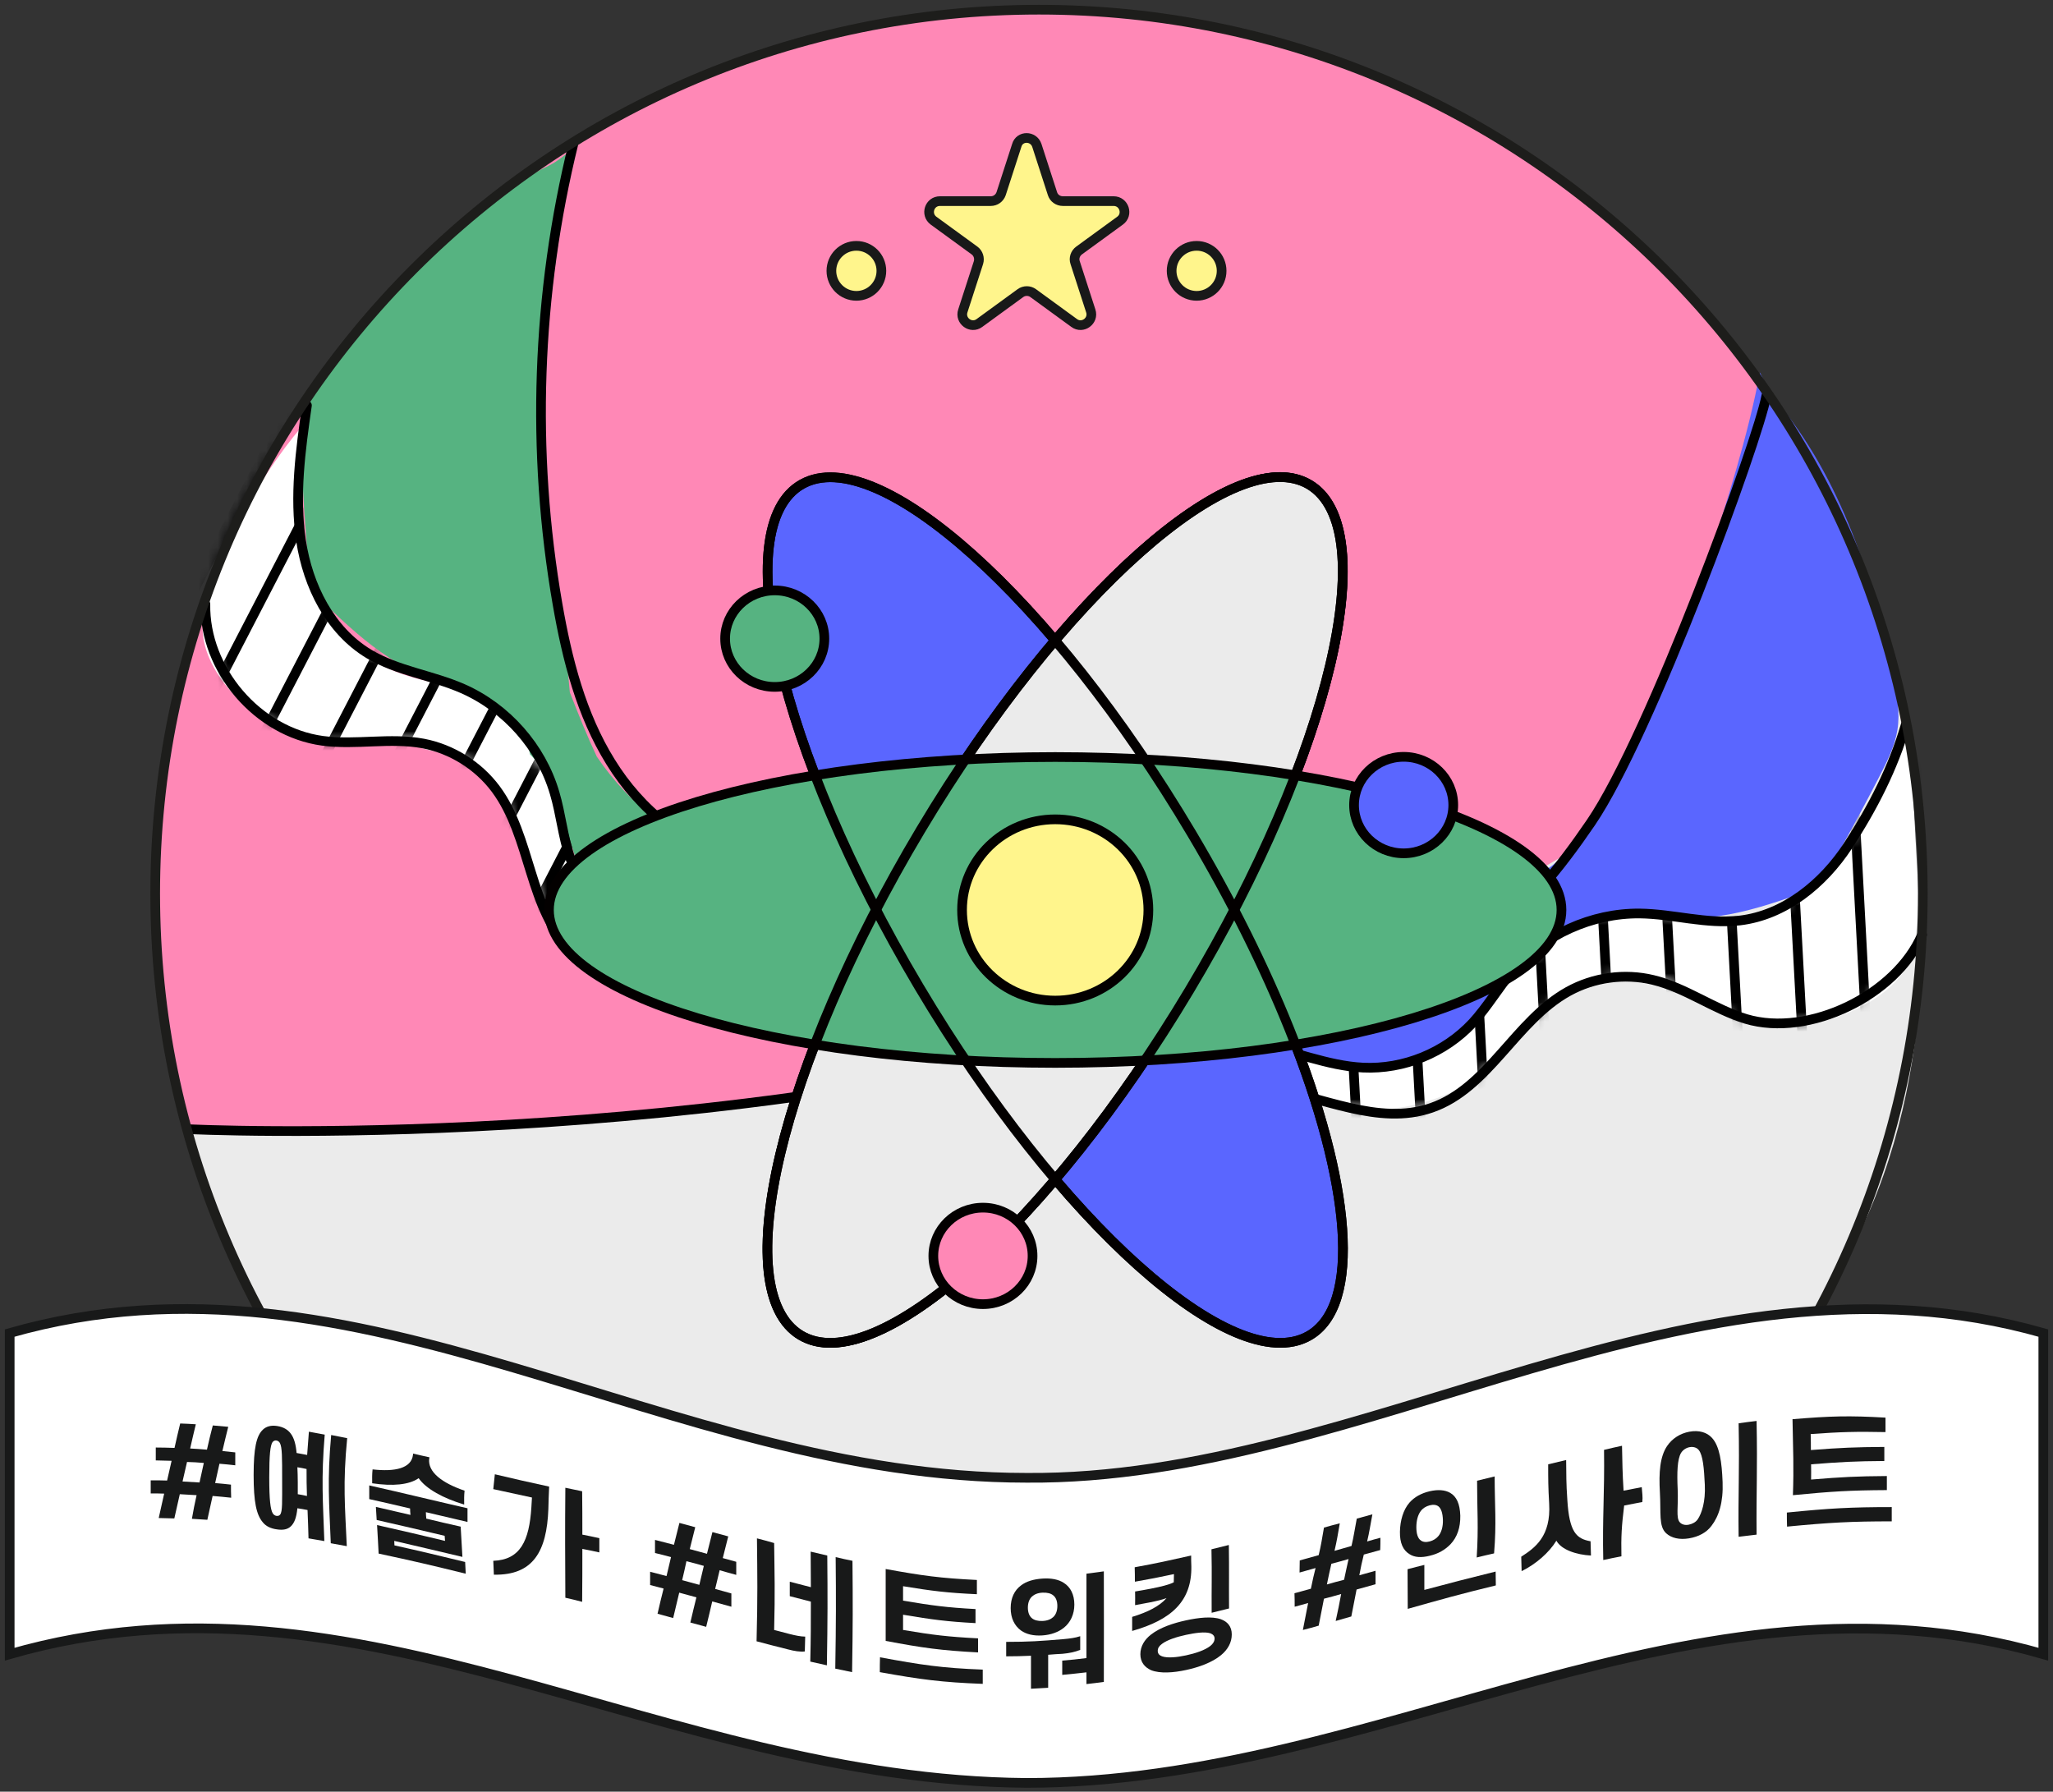 <svg width="212" height="185" viewBox="0 0 212 185" fill="none" xmlns="http://www.w3.org/2000/svg">
<rect x="0" y="0" width="212" height="185" fill="#333333" stroke="none"/>
<path d="M107.291 183.53C157.695 183.53 198.556 142.669 198.556 92.265C198.556 41.861 157.695 1 107.291 1C56.887 1 16.026 41.861 16.026 92.265C16.026 142.669 56.887 183.53 107.291 183.53Z" fill="#FF88B6"/>
<path d="M74.919 159.488L26.937 135.426C26.937 135.426 20.483 121.127 19.353 116.609C19.353 116.609 153.517 123.345 192.242 58.724C192.242 58.724 211.019 110.276 183.408 139.884" fill="#EBEBEB"/>
<path d="M21.13 63.221C23.167 55.699 26.979 48.68 32.162 42.891C31.355 47.026 30.669 51.261 31.113 55.477C31.557 59.692 33.191 63.887 36.357 66.67C38.838 68.849 42.065 69.998 45.292 70.563C46.059 70.704 46.845 70.805 47.571 71.047C48.761 71.451 49.81 72.197 50.818 72.943C53.824 75.202 56.829 77.965 57.615 81.636C58.241 84.56 57.514 88.07 59.491 90.026C61.084 93.374 64.009 96.077 67.498 97.388C71.431 98.86 75.909 98.598 79.66 100.433C80.91 101.038 82.08 101.886 83.432 102.269C81.475 102.067 79.519 102.107 77.562 102.39C75.868 102.632 74.194 103.055 72.48 103.055C71.391 103.055 70.281 102.874 69.213 102.632C62.597 101.099 56.587 96.379 54.408 89.945C53.763 88.07 53.461 86.093 52.855 84.218C52.25 82.342 51.282 80.466 49.669 79.316C48.338 78.368 46.684 77.985 45.09 77.622C43.88 77.36 42.67 77.078 41.561 76.493C36.942 77.481 31.88 77.078 27.826 74.677C23.772 72.277 19.98 67.517 21.13 63.221Z" fill="white"/>
<mask id="mask0_525_20641" style="mask-type:luminance" maskUnits="userSpaceOnUse" x="20" y="42" width="72" height="72">
<path d="M88.957 113.039C88.695 112.172 87.948 111.567 87.243 111.002C86.194 110.155 85.145 109.328 84.096 108.481C82.866 107.492 81.635 106.504 80.284 105.718C75.605 102.975 69.897 102.712 64.754 100.998C63.08 100.433 61.446 99.727 60.075 98.618C57.312 96.42 55.859 92.971 54.73 89.623C53.601 86.275 52.632 82.765 50.474 79.962C48.458 78.55 46.501 77.098 44.222 76.533C40.37 75.585 36.235 77.34 32.363 76.472C31.273 76.23 30.245 75.787 29.277 75.242C24.799 72.802 21.33 68.264 20.846 63.181C22.681 55.416 26.312 48.195 31.354 42.73C30.91 47.348 30.447 52.028 31.354 56.586C32.242 61.124 34.702 65.601 38.776 67.8C43.032 70.119 48.72 69.857 52.068 73.366C52.874 74.213 53.459 75.202 54.065 76.21C55.88 79.256 57.715 82.321 58.965 85.629C59.732 87.666 60.297 89.824 61.426 91.68C62.838 94.019 65.117 95.835 67.84 96.641C68.99 98.295 71.249 98.658 73.245 98.9C76.291 99.263 79.397 99.707 82.12 101.119C84.197 102.188 85.952 103.781 87.585 105.435C88.735 106.585 91.236 109.025 91.377 110.699C91.438 111.708 89.784 111.688 88.957 113.039Z" fill="white"/>
</mask>
<g mask="url(#mask0_525_20641)">
<path d="M20.987 1.403L-5.293 52.149" stroke="black" stroke-miterlimit="10"/>
<path d="M25.344 7.414L-0.937 58.159" stroke="black" stroke-miterlimit="10"/>
<path d="M29.68 13.444L3.4 64.169" stroke="black" stroke-miterlimit="10"/>
<path d="M34.037 19.454L7.756 70.2" stroke="black" stroke-miterlimit="10"/>
<path d="M38.393 25.465L12.113 76.21" stroke="black" stroke-miterlimit="10"/>
<path d="M42.75 31.475L16.47 82.221" stroke="black" stroke-miterlimit="10"/>
<path d="M47.086 37.506L20.806 88.231" stroke="black" stroke-miterlimit="10"/>
<path d="M51.443 43.516L25.163 94.261" stroke="black" stroke-miterlimit="10"/>
<path d="M55.799 49.527L29.519 100.272" stroke="black" stroke-miterlimit="10"/>
<path d="M60.156 55.557L33.855 106.282" stroke="black" stroke-miterlimit="10"/>
<path d="M64.492 61.567L38.212 112.313" stroke="black" stroke-miterlimit="10"/>
<path d="M68.849 67.578L42.568 118.323" stroke="black" stroke-miterlimit="10"/>
<path d="M73.205 73.588L46.925 124.334" stroke="black" stroke-miterlimit="10"/>
<path d="M77.562 79.619L51.261 130.344" stroke="black" stroke-miterlimit="10"/>
<path d="M81.898 85.629L55.618 136.374" stroke="black" stroke-miterlimit="10"/>
<path d="M86.255 91.639L59.974 142.385" stroke="black" stroke-miterlimit="10"/>
<path d="M90.611 97.65L64.331 148.395" stroke="black" stroke-miterlimit="10"/>
<path d="M94.947 103.68L68.667 154.406" stroke="black" stroke-miterlimit="10"/>
<path d="M99.304 109.691L73.024 160.436" stroke="black" stroke-miterlimit="10"/>
</g>
<path d="M56.767 17.055C47.368 21.633 40.067 29.64 33.976 38.131C32.927 39.583 31.899 41.096 31.415 42.831C30.951 44.484 31.032 46.239 31.132 47.974C31.294 50.838 31.475 53.681 31.697 56.545C31.798 57.957 31.939 59.43 32.544 60.7C33.149 61.971 34.178 62.98 35.206 63.927C37.284 65.844 39.502 67.679 42.024 68.97C44.464 70.22 47.126 70.946 49.567 72.177C52.007 73.407 54.327 75.283 54.73 77.884C58.945 82.079 58.28 89.421 62.233 93.858C64.552 96.48 68.102 97.63 71.551 98.295C74.98 98.961 78.55 99.264 81.757 100.635C86.436 102.652 90.026 107.008 91.175 112.273C91.72 110.982 92.85 110.034 94.06 109.348C95.27 108.662 96.601 108.219 97.811 107.331C94.786 102.41 93.959 95.855 89.34 92.406C85.468 89.502 80.183 89.744 75.504 88.493C69.938 87.001 65.037 83.148 61.628 78.126C60.64 76.029 59.772 73.871 58.845 71.491C58.118 62.637 55.557 53.944 55.597 45.049C55.618 41.742 56.001 38.434 56.384 35.126C57.171 28.41 57.937 21.653 59.51 15.078C58.502 15.885 57.514 16.692 56.767 17.055Z" fill="#56B381"/>
<path d="M21.21 62.374C21.089 69.151 26.596 75.585 33.312 76.493C36.761 76.957 40.31 76.129 43.719 76.775C46.664 77.34 49.386 79.054 51.181 81.454C54.913 86.456 54.57 93.939 59.088 98.235C63.283 102.228 69.858 101.805 75.445 103.338C80.971 104.83 85.872 108.501 88.877 113.362" stroke="black" stroke-miterlimit="10" stroke-linecap="round" stroke-linejoin="round"/>
<path d="M59.229 14.776C55.397 30.306 54.832 46.623 57.575 62.395C58.563 68.082 60.015 73.79 63.061 78.691C66.086 83.592 70.886 87.646 76.574 88.655C78.692 89.038 80.87 88.978 82.968 89.462C86.78 90.349 90.027 92.991 92.326 96.158C94.626 99.324 96.058 103.056 97.268 106.787" stroke="black" stroke-miterlimit="10" stroke-linecap="round" stroke-linejoin="round"/>
<path d="M91.336 110.699C88.795 105.375 83.854 101.24 78.166 99.707C74.556 98.739 70.703 98.739 67.234 97.368C63.322 95.815 60.175 92.487 58.844 88.493C58.118 86.335 57.916 84.056 57.271 81.878C55.879 77.138 52.309 73.104 47.791 71.108C44.625 69.716 41.055 69.292 38.09 67.518C34.076 65.097 31.797 60.499 31.091 55.86C30.386 51.221 31.031 46.501 31.696 41.862" stroke="black" stroke-miterlimit="10" stroke-linecap="round" stroke-linejoin="round"/>
<path d="M19.353 116.589C19.353 116.589 73.588 119.312 123.002 104.669" stroke="black" stroke-miterlimit="10" stroke-linecap="round"/>
<path d="M197.627 97.831C198.878 90.147 198.918 82.241 196.558 74.818C195.59 78.933 193.089 83.309 190.972 86.96C188.854 90.611 185.607 93.777 181.573 95.008C178.426 95.956 174.998 95.693 171.811 94.866C171.045 94.665 170.298 94.443 169.532 94.362C168.281 94.241 167.011 94.483 165.801 94.745C162.13 95.572 158.257 96.843 156.019 99.868C154.244 102.268 153.457 105.778 150.855 106.746C148.012 109.146 144.24 110.397 140.529 110.155C136.334 109.872 132.36 107.795 128.165 107.916C126.774 107.956 125.362 108.238 123.97 108.037C125.826 108.662 127.621 109.509 129.275 110.558C130.727 111.465 132.078 112.555 133.631 113.261C134.64 113.704 135.708 114.007 136.777 114.229C143.433 115.56 150.876 113.724 155.514 108.783C156.866 107.331 157.975 105.677 159.306 104.205C160.637 102.732 162.291 101.441 164.227 101.058C165.841 100.736 167.495 101.078 169.108 101.401C170.319 101.663 171.529 101.905 172.779 101.825C176.591 104.628 181.351 106.363 186.071 105.838C190.75 105.334 196.901 102.228 197.627 97.831Z" fill="white"/>
<mask id="mask1_525_20641" style="mask-type:luminance" maskUnits="userSpaceOnUse" x="113" y="75" width="86" height="41">
<path d="M114.511 115.56C115.096 114.874 116.044 114.632 116.911 114.411C118.222 114.088 119.513 113.745 120.824 113.422C122.357 113.039 123.89 112.636 125.443 112.474C130.848 111.91 136.152 114.027 141.558 114.592C143.312 114.774 145.087 114.794 146.802 114.35C150.23 113.483 152.973 110.962 155.373 108.36C157.773 105.758 160.113 102.975 163.239 101.321C165.66 100.857 168.04 100.333 170.359 100.776C174.272 101.502 177.297 104.81 181.21 105.597C182.299 105.819 183.428 105.839 184.538 105.758C189.641 105.375 194.663 102.672 197.204 98.255C198.737 90.409 198.394 82.342 196.054 75.303C194.562 79.7 193.049 84.157 190.346 87.929C187.664 91.7 183.57 94.746 178.951 95.089C174.11 95.431 169.048 92.85 164.53 94.685C163.461 95.129 162.493 95.795 161.545 96.46C158.641 98.477 155.696 100.514 153.195 103.015C151.642 104.548 150.25 106.282 148.455 107.513C146.196 109.066 143.373 109.772 140.569 109.389C138.835 110.417 136.636 109.812 134.72 109.207C131.796 108.279 128.77 107.412 125.705 107.573C123.385 107.694 121.126 108.42 118.948 109.247C117.415 109.832 114.148 111.022 113.321 112.474C112.797 113.321 114.289 113.987 114.511 115.56Z" fill="white"/>
</mask>
<g mask="url(#mask1_525_20641)">
<path d="M196.7 56.647L199.765 113.705" stroke="black" stroke-miterlimit="10"/>
<path d="M190.265 60.317L193.311 117.396" stroke="black" stroke-miterlimit="10"/>
<path d="M183.811 64.008L186.877 121.086" stroke="black" stroke-miterlimit="10"/>
<path d="M177.357 67.699L180.423 124.777" stroke="black" stroke-miterlimit="10"/>
<path d="M170.903 71.39L173.969 128.448" stroke="black" stroke-miterlimit="10"/>
<path d="M164.469 75.061L167.535 132.139" stroke="black" stroke-miterlimit="10"/>
<path d="M158.015 78.752L161.081 135.83" stroke="black" stroke-miterlimit="10"/>
<path d="M151.561 82.443L154.627 139.521" stroke="black" stroke-miterlimit="10"/>
<path d="M145.127 86.133L148.193 143.192" stroke="black" stroke-miterlimit="10"/>
<path d="M138.673 89.804L141.739 146.883" stroke="black" stroke-miterlimit="10"/>
<path d="M132.219 93.495L135.284 150.573" stroke="black" stroke-miterlimit="10"/>
<path d="M125.785 97.186L128.83 154.265" stroke="black" stroke-miterlimit="10"/>
<path d="M119.331 100.877L122.397 157.935" stroke="black" stroke-miterlimit="10"/>
<path d="M112.877 104.548L115.943 161.626" stroke="black" stroke-miterlimit="10"/>
</g>
<path d="M183.429 41.399C190.105 49.446 193.453 59.753 195.531 70.019C195.894 71.773 196.217 73.589 195.934 75.363C195.672 77.058 194.865 78.631 194.079 80.164C192.768 82.705 191.416 85.226 190.025 87.727C189.339 88.978 188.633 90.248 187.544 91.176C186.475 92.084 185.124 92.588 183.792 93.011C181.11 93.899 178.327 94.645 175.503 94.786C172.78 94.927 170.037 94.484 167.314 94.585C164.591 94.685 161.707 95.452 160.255 97.67C154.688 99.748 152.248 106.726 146.823 109.126C143.616 110.558 139.905 110.135 136.496 109.328C133.087 108.521 129.719 107.311 126.21 107.251C121.107 107.15 116.024 109.651 112.838 113.967C112.858 112.575 112.233 111.244 111.406 110.115C110.579 108.985 109.55 108.037 108.804 106.726C113.604 103.479 117.033 97.852 122.68 96.622C127.4 95.573 132.14 97.973 136.899 98.76C142.587 99.687 148.658 98.215 153.821 95.048C155.596 93.556 157.27 91.942 159.106 90.147C165.439 86.537 169.351 75.505 172.962 67.397C174.313 64.371 175.321 61.205 176.33 58.038C178.387 51.584 180.465 45.13 181.735 38.474C182.32 39.604 182.885 40.733 183.429 41.399Z" fill="#5A66FF"/>
<path d="M198.476 96.521C195.793 102.753 186.798 107.15 180.304 105.214C176.976 104.205 174.071 101.987 170.683 101.18C167.758 100.474 164.572 100.918 161.95 102.37C156.484 105.395 153.721 112.353 147.811 114.391C142.325 116.286 136.517 113.201 130.789 112.293C125.141 111.385 119.151 112.696 114.411 115.883" stroke="black" stroke-miterlimit="10" stroke-linecap="round" stroke-linejoin="round"/>
<path d="M182.401 40.854C181.534 45.553 170.441 75.888 164.289 84.923C161.042 89.683 157.371 94.302 152.571 97.509C147.791 100.736 141.74 102.43 136.154 101.018C134.076 100.494 132.1 99.546 129.982 99.122C126.13 98.356 122.076 99.405 118.687 101.361C115.299 103.318 112.435 106.121 109.793 109.005" stroke="black" stroke-miterlimit="10" stroke-linecap="round" stroke-linejoin="round"/>
<path d="M113.281 112.434C117.779 108.622 123.991 106.907 129.819 107.855C133.51 108.46 137.02 110.054 140.751 110.235C144.946 110.437 149.202 108.702 152.066 105.616C153.599 103.963 154.748 101.946 156.221 100.231C159.448 96.5 164.369 94.281 169.31 94.322C172.78 94.362 176.208 95.451 179.637 95.048C184.296 94.503 188.269 91.236 190.831 87.323C193.392 83.39 195.49 79.316 196.801 74.818" stroke="black" stroke-miterlimit="10" stroke-linecap="round" stroke-linejoin="round"/>
<path d="M84.803 106.242C78.43 122.095 77.28 134.822 82.826 137.928C90.612 142.284 108.623 126.149 123.064 101.845C137.505 77.541 142.89 54.327 135.104 49.97C129.719 46.945 119.453 53.742 108.865 66.247" stroke="#030000" stroke-miterlimit="10"/>
<path d="M82.826 49.991C90.612 45.634 108.623 61.769 123.064 86.073C127.198 93.031 130.587 99.889 133.148 106.262C139.522 122.115 140.671 134.842 135.125 137.948C127.339 142.304 109.328 126.169 94.888 101.865C80.446 77.562 75.041 54.347 82.826 49.991Z" fill="#5A66FF" stroke="#030000" stroke-miterlimit="10"/>
<path d="M122.815 102.254C137.321 78.002 142.873 54.629 135.216 50.049C127.558 45.469 109.592 61.417 95.086 85.669C80.58 109.922 75.029 133.295 82.686 137.875C90.343 142.455 108.31 126.507 122.815 102.254Z" fill="#EBEBEB" stroke="#030000" stroke-miterlimit="10"/>
<path d="M108.965 109.751C137.838 109.751 161.244 102.681 161.244 93.959C161.244 85.237 137.838 78.167 108.965 78.167C80.093 78.167 56.687 85.237 56.687 93.959C56.687 102.681 80.093 109.751 108.965 109.751Z" fill="#56B381" stroke="#030000" stroke-miterlimit="10"/>
<path d="M82.826 49.991C90.612 45.634 108.623 61.769 123.064 86.073C127.198 93.031 130.587 99.889 133.148 106.262C139.522 122.115 140.671 134.842 135.125 137.948C127.339 142.304 109.328 126.169 94.888 101.865C80.446 77.562 75.041 54.347 82.826 49.991Z" stroke="#030000" stroke-miterlimit="10"/>
<path d="M122.815 102.254C137.321 78.002 142.873 54.629 135.216 50.049C127.558 45.469 109.592 61.417 95.086 85.669C80.58 109.922 75.029 133.295 82.686 137.875C90.343 142.455 108.31 126.507 122.815 102.254Z" stroke="#030000" stroke-miterlimit="10"/>
<path d="M108.965 103.317C114.279 103.317 118.586 99.127 118.586 93.959C118.586 88.79 114.279 84.601 108.965 84.601C103.652 84.601 99.345 88.79 99.345 93.959C99.345 99.127 103.652 103.317 108.965 103.317Z" fill="#FFF58C" stroke="#030000" stroke-miterlimit="10"/>
<path d="M80.003 70.926C82.832 70.926 85.126 68.696 85.126 65.944C85.126 63.193 82.832 60.962 80.003 60.962C77.173 60.962 74.88 63.193 74.88 65.944C74.88 68.696 77.173 70.926 80.003 70.926Z" fill="#56B381" stroke="#030000" stroke-miterlimit="10"/>
<path d="M144.947 88.11C147.776 88.11 150.07 85.88 150.07 83.128C150.07 80.377 147.776 78.147 144.947 78.147C142.118 78.147 139.824 80.377 139.824 83.128C139.824 85.88 142.118 88.11 144.947 88.11Z" fill="#5A66FF" stroke="#030000" stroke-miterlimit="10"/>
<path d="M101.503 134.66C104.332 134.66 106.626 132.43 106.626 129.678C106.626 126.927 104.332 124.697 101.503 124.697C98.674 124.697 96.38 126.927 96.38 129.678C96.38 132.43 98.674 134.66 101.503 134.66Z" fill="#FF88B6" stroke="#030000" stroke-miterlimit="10"/>
<path d="M123.568 30.548C124.994 30.548 126.149 29.392 126.149 27.966C126.149 26.54 124.994 25.384 123.568 25.384C122.142 25.384 120.986 26.54 120.986 27.966C120.986 29.392 122.142 30.548 123.568 30.548Z" fill="#FFF58C" stroke="#181919" stroke-miterlimit="10" stroke-linecap="round" stroke-linejoin="round"/>
<path d="M88.433 30.548C89.859 30.548 91.015 29.392 91.015 27.966C91.015 26.54 89.859 25.384 88.433 25.384C87.008 25.384 85.852 26.54 85.852 27.966C85.852 29.392 87.008 30.548 88.433 30.548Z" fill="#FFF58C" stroke="#181919" stroke-miterlimit="10" stroke-linecap="round" stroke-linejoin="round"/>
<path d="M107.07 15.018L108.683 19.999C108.824 20.463 109.268 20.766 109.752 20.766H114.996C116.085 20.766 116.529 22.157 115.662 22.783L111.426 25.869C111.043 26.151 110.861 26.655 111.023 27.119L112.636 32.101C112.979 33.13 111.789 33.997 110.922 33.351L106.686 30.265C106.303 29.983 105.759 29.983 105.375 30.265L101.14 33.351C100.273 33.997 99.083 33.13 99.426 32.101L101.039 27.119C101.18 26.655 101.019 26.151 100.636 25.869L96.4 22.783C95.533 22.137 95.977 20.766 97.066 20.766H102.31C102.794 20.766 103.217 20.463 103.379 19.999L104.992 15.018C105.275 13.989 106.727 13.989 107.07 15.018Z" fill="#FFF58C" stroke="#181919" stroke-miterlimit="10" stroke-linecap="round" stroke-linejoin="round"/>
<path d="M107.291 183.53C157.695 183.53 198.556 142.669 198.556 92.265C198.556 41.861 157.695 1 107.291 1C56.887 1 16.026 41.861 16.026 92.265C16.026 142.669 56.887 183.53 107.291 183.53Z" stroke="#1D1D1B" stroke-miterlimit="10"/>
<path d="M211 137.645V170.803C174.817 160.396 142.587 184.095 106 184.095C68.123 183.792 37.203 160.396 1 170.803V137.645C37.244 127.299 68.728 152.591 106 152.591C140.973 152.873 174.756 127.299 211 137.645Z" fill="white" stroke="#181919" stroke-miterlimit="10"/>
<path d="M20.301 154.385C19.616 154.345 19.253 154.325 18.567 154.284C18.345 155.293 18.224 155.777 18.002 156.785C17.357 156.765 17.034 156.765 16.389 156.745C16.61 155.737 16.731 155.232 16.953 154.224C16.389 154.204 16.126 154.204 15.562 154.204C15.562 153.659 15.562 153.397 15.562 152.852C16.247 152.852 16.57 152.852 17.256 152.873C17.437 152.066 17.538 151.663 17.72 150.836C17.074 150.815 16.731 150.815 16.086 150.795C16.086 150.251 16.086 149.988 16.086 149.464C16.872 149.464 17.256 149.484 18.022 149.504C18.244 148.496 18.365 147.992 18.607 146.983C19.253 147.003 19.575 147.024 20.221 147.064C19.979 148.072 19.858 148.577 19.636 149.565C20.321 149.605 20.684 149.625 21.37 149.686C21.592 148.698 21.713 148.193 21.975 147.185C22.621 147.245 22.923 147.266 23.569 147.326C23.327 148.335 23.185 148.839 22.964 149.827C23.508 149.888 23.77 149.908 24.295 149.968C24.295 150.493 24.295 150.775 24.295 151.299C23.649 151.219 23.306 151.199 22.661 151.138C22.48 151.945 22.399 152.328 22.217 153.135C22.863 153.195 23.185 153.216 23.851 153.296C23.851 153.841 23.851 154.103 23.871 154.648C23.105 154.567 22.721 154.527 21.955 154.466C21.733 155.454 21.632 155.938 21.411 156.927C20.765 156.886 20.442 156.866 19.817 156.826C19.979 155.878 20.079 155.394 20.301 154.385ZM18.849 152.973C19.555 153.014 19.898 153.034 20.604 153.074C20.785 152.268 20.866 151.864 21.047 151.057C20.362 150.997 19.999 150.977 19.313 150.957C19.131 151.763 19.031 152.167 18.849 152.973Z" fill="#181919"/>
<path d="M26.191 152.308C26.191 149.545 26.473 148.234 27.159 147.608C27.502 147.286 27.986 147.144 28.631 147.245C29.276 147.346 29.74 147.629 30.043 148.052C30.366 148.496 30.547 149.121 30.628 150.029C31.072 150.109 31.273 150.15 31.717 150.23C31.798 149.262 31.818 148.798 31.898 147.83C32.544 147.951 32.887 148.012 33.532 148.133C33.149 152.731 33.351 155.031 33.492 159.125C32.846 159.004 32.504 158.964 31.858 158.843C31.818 157.693 31.818 157.148 31.757 155.918C31.334 155.837 31.132 155.797 30.709 155.736C30.608 156.745 30.386 157.269 30.023 157.612C29.7 157.915 29.236 158.016 28.591 157.915C27.966 157.834 27.461 157.592 27.139 157.189C26.473 156.402 26.191 155.091 26.191 152.308ZM27.804 152.55C27.804 154.869 27.925 155.858 28.167 156.261C28.268 156.422 28.409 156.503 28.55 156.523C28.712 156.543 28.853 156.503 28.934 156.382C29.176 156.059 29.135 155.091 29.135 152.772C29.135 150.472 29.135 149.464 28.913 149.02C28.833 148.859 28.712 148.778 28.55 148.738C28.409 148.718 28.268 148.758 28.147 148.899C27.905 149.242 27.804 150.251 27.804 152.55ZM30.709 151.501C30.729 151.965 30.749 152.469 30.749 153.034C30.749 153.498 30.749 153.901 30.749 154.284C31.132 154.345 31.314 154.385 31.697 154.466C31.657 153.357 31.657 152.792 31.657 151.683C31.294 151.602 31.092 151.562 30.709 151.501ZM34.157 159.347C33.996 155.212 33.774 152.872 34.198 148.173C34.863 148.294 35.186 148.375 35.852 148.496C35.388 153.195 35.63 155.555 35.811 159.649C35.146 159.528 34.823 159.468 34.157 159.347Z" fill="#181919"/>
<path d="M42.386 156.422C42.366 156.16 42.346 156.019 42.346 155.757C40.652 155.353 39.825 155.172 38.13 154.789C38.13 154.224 38.13 153.942 38.13 153.377C42.144 154.284 44.141 154.789 48.276 155.737C48.276 156.301 48.276 156.584 48.276 157.149C46.541 156.745 45.694 156.543 43.98 156.14C43.98 156.402 44 156.543 44.02 156.806C45.432 157.148 46.138 157.31 47.57 157.633C47.65 158.923 47.691 159.629 47.751 160.759C44.907 160.093 43.516 159.75 40.712 159.105C40.712 159.286 40.732 159.387 40.732 159.569C43.637 160.214 45.109 160.577 48.033 161.283C48.054 161.767 48.074 162.009 48.094 162.493C44.484 161.606 42.689 161.182 39.099 160.416C39.038 159.266 39.018 158.782 38.937 157.471C41.741 158.096 43.132 158.439 45.956 159.105C45.936 158.903 45.936 158.782 45.916 158.581C43.092 157.915 41.68 157.572 38.897 156.947C38.857 156.402 38.857 156.14 38.816 155.595C40.268 155.938 40.974 156.1 42.386 156.422ZM43.233 152.631C42.245 153.316 40.571 153.478 38.433 153.155C38.433 152.59 38.413 152.328 38.473 151.723C40.773 151.985 42.487 151.622 42.648 150.21C42.648 150.15 42.648 150.13 42.669 150.089C43.334 150.251 43.677 150.331 44.343 150.473C44.343 150.533 44.343 150.553 44.322 150.594C44.141 152.005 45.674 153.135 47.973 153.921C47.913 154.506 47.933 154.789 47.933 155.353C45.775 154.708 44 153.74 43.233 152.631Z" fill="#181919"/>
<path d="M54.871 155.656C54.891 155.232 54.911 155.031 54.932 154.627C53.318 154.284 52.532 154.103 50.938 153.76C50.999 153.155 51.039 152.852 51.099 152.227C53.338 152.752 54.447 153.014 56.706 153.498C56.666 154.426 56.646 154.889 56.626 155.817C56.464 160.194 55.053 162.675 50.999 162.594C50.978 162.009 50.958 161.727 50.938 161.162C53.742 161.061 54.649 159.085 54.871 155.656ZM60.135 158.459C60.841 158.601 61.184 158.661 61.89 158.822C61.89 159.407 61.89 159.71 61.89 160.295C61.184 160.133 60.841 160.073 60.135 159.932C60.135 162.09 60.135 163.199 60.115 165.398C59.429 165.216 59.086 165.135 58.38 164.974C58.36 160.476 58.34 158.177 58.38 153.619C59.066 153.76 59.409 153.841 60.115 153.982C60.135 155.777 60.135 156.664 60.135 158.459Z" fill="#181919"/>
<path d="M71.914 164.934C71.208 164.732 70.845 164.651 70.139 164.45C69.917 165.418 69.776 166.003 69.514 167.072C68.868 166.89 68.546 166.809 67.9 166.628C68.142 165.559 68.284 164.994 68.526 164.026C67.961 163.885 67.699 163.804 67.134 163.663C67.134 163.118 67.134 162.836 67.134 162.292C67.799 162.473 68.142 162.554 68.828 162.735C69.01 161.949 69.111 161.565 69.292 160.779C68.626 160.597 68.304 160.517 67.638 160.355C67.638 159.811 67.638 159.549 67.638 159.004C68.425 159.206 68.808 159.307 69.594 159.508C69.837 158.54 69.937 158.137 70.159 157.249C70.805 157.431 71.147 157.511 71.793 157.693C71.571 158.58 71.47 158.984 71.228 159.952C71.934 160.154 72.297 160.234 73.003 160.436C73.245 159.468 73.346 159.064 73.568 158.197C74.213 158.379 74.536 158.459 75.201 158.641C74.98 159.528 74.879 159.932 74.637 160.88C75.201 161.041 75.484 161.122 76.028 161.263C76.028 161.807 76.028 162.07 76.028 162.614C75.343 162.433 75 162.332 74.314 162.13C74.133 162.897 74.032 163.3 73.85 164.066C74.516 164.248 74.859 164.349 75.524 164.53C75.524 165.075 75.524 165.357 75.524 165.902C74.738 165.68 74.334 165.579 73.548 165.357C73.326 166.325 73.185 166.91 72.922 167.979C72.277 167.798 71.954 167.717 71.289 167.535C71.531 166.487 71.672 165.902 71.914 164.934ZM70.442 163.159C71.147 163.361 71.511 163.441 72.216 163.643C72.398 162.856 72.499 162.473 72.68 161.686C71.975 161.485 71.611 161.384 70.885 161.202C70.724 161.989 70.623 162.372 70.442 163.159Z" fill="#181919"/>
<path d="M81.413 170.319C80.102 169.996 79.437 169.815 78.126 169.472C78.247 164.772 78.207 162.776 78.166 158.843C78.872 159.024 79.235 159.125 79.941 159.327C79.981 162.715 80.042 164.288 79.941 168.302C80.587 168.463 80.909 168.564 81.555 168.725C82.119 168.867 82.684 168.988 83.148 168.988C83.128 169.593 83.128 169.895 83.108 170.521C82.644 170.581 82.018 170.48 81.413 170.319ZM83.672 171.569C83.733 168.988 83.733 167.757 83.733 165.377C82.866 165.156 82.422 165.035 81.555 164.813C81.555 164.228 81.555 163.925 81.555 163.32C82.422 163.542 82.866 163.663 83.733 163.885C83.733 162.352 83.713 161.666 83.713 160.214C84.398 160.375 84.741 160.456 85.427 160.618C85.467 164.893 85.467 167.092 85.387 171.953C84.721 171.811 84.358 171.731 83.672 171.569ZM86.254 172.295C86.335 167.374 86.335 165.135 86.294 160.779C86.98 160.94 87.323 161.021 88.029 161.162C88.069 165.559 88.069 167.798 87.989 172.658C87.283 172.517 86.94 172.437 86.254 172.295Z" fill="#181919"/>
<path d="M90.873 171.125C95.129 171.912 97.246 172.235 101.482 172.396C101.482 172.981 101.482 173.284 101.482 173.868C97.246 173.707 95.108 173.425 90.853 172.658C90.853 172.053 90.853 171.731 90.873 171.125ZM93.253 163.784C93.253 164.369 93.253 164.671 93.253 165.276C96.258 165.781 97.751 165.982 100.735 166.144C100.735 166.729 100.735 167.011 100.735 167.596C97.751 167.435 96.258 167.233 93.253 166.729C93.253 167.354 93.253 167.677 93.253 168.302C96.359 168.826 97.912 169.008 100.998 169.169C100.998 169.754 100.998 170.036 100.998 170.621C97.186 170.42 95.29 170.157 91.458 169.431C91.458 166.426 91.458 164.913 91.458 162.009C95.229 162.695 97.105 162.957 100.877 163.139C100.877 163.723 100.877 164.026 100.877 164.611C97.831 164.47 96.319 164.288 93.253 163.784Z" fill="#181919"/>
<path d="M108.238 170.863C108.238 172.235 108.238 172.921 108.238 174.272C107.532 174.312 107.169 174.332 106.463 174.373C106.463 173.001 106.463 172.336 106.463 170.964C105.435 171.004 104.931 171.025 103.902 171.025C103.902 170.44 103.902 170.137 103.902 169.532C106.262 169.532 107.432 169.451 109.811 169.25C110.457 169.189 111.001 169.129 111.546 168.947C111.546 169.512 111.546 169.794 111.546 170.359C111.001 170.581 110.396 170.702 109.731 170.762C109.126 170.783 108.843 170.823 108.238 170.863ZM104.366 166.043C104.366 165.014 104.749 164.207 105.435 163.703C105.979 163.28 106.746 163.058 107.633 162.997C108.541 162.937 109.307 163.078 109.852 163.441C110.538 163.865 110.941 164.651 110.941 165.68C110.941 166.688 110.538 167.535 109.852 168.08C109.287 168.524 108.541 168.806 107.633 168.867C106.726 168.927 105.979 168.746 105.435 168.362C104.749 167.858 104.366 167.071 104.366 166.043ZM106.141 166.003C106.141 166.466 106.282 166.87 106.564 167.092C106.806 167.293 107.169 167.394 107.653 167.374C108.158 167.354 108.521 167.193 108.763 166.971C109.045 166.708 109.186 166.305 109.186 165.821C109.186 165.337 109.045 164.954 108.763 164.732C108.521 164.53 108.158 164.429 107.653 164.45C107.169 164.47 106.806 164.631 106.564 164.853C106.282 165.115 106.141 165.518 106.141 166.003ZM113.986 173.667C113.26 173.768 112.918 173.808 112.191 173.889C112.191 173.405 112.191 173.163 112.191 172.678C111.183 172.8 110.699 172.84 109.69 172.941C109.69 172.356 109.69 172.053 109.69 171.468C110.679 171.388 111.183 171.327 112.191 171.206C112.191 167.697 112.191 166.023 112.191 162.493C112.897 162.392 113.26 162.352 113.986 162.251C114.007 166.89 113.986 169.068 113.986 173.667Z" fill="#181919"/>
<path d="M121.227 162.534C119.614 162.876 118.807 163.038 117.193 163.32C117.193 162.715 117.193 162.433 117.173 161.828C119.513 161.404 120.662 161.142 123.002 160.617C123.002 161.061 123.002 161.283 123.022 161.727C123.083 165.317 120.985 167.253 116.911 168.403C116.911 167.818 116.911 167.515 116.911 166.951C118.585 166.446 119.755 165.821 120.461 165.014C120.017 165.176 119.432 165.317 118.726 165.458C118.121 165.579 117.818 165.619 117.213 165.74C117.213 165.176 117.234 164.913 117.213 164.329C117.839 164.228 118.161 164.167 118.807 164.046C119.936 163.824 120.743 163.623 121.207 163.381C121.207 163.118 121.227 162.836 121.227 162.534ZM117.758 170.803C117.758 169.976 118.202 169.29 118.847 168.786C119.795 168.04 121.167 167.596 122.457 167.314C123.748 167.031 125.14 166.87 126.068 167.193C126.733 167.435 127.197 167.919 127.197 168.766C127.197 169.613 126.774 170.339 126.088 170.904C125.16 171.67 123.789 172.154 122.478 172.436C121.187 172.719 119.795 172.82 118.867 172.457C118.202 172.154 117.758 171.63 117.758 170.803ZM119.553 170.46C119.553 170.742 119.714 170.924 119.997 171.025C120.561 171.226 121.55 171.126 122.478 170.924C123.426 170.722 124.414 170.399 124.979 169.956C125.261 169.734 125.422 169.472 125.422 169.189C125.422 168.907 125.241 168.746 124.979 168.645C124.414 168.463 123.426 168.604 122.478 168.806C121.55 169.008 120.561 169.31 119.997 169.734C119.694 169.956 119.553 170.178 119.553 170.46ZM125.12 166.527C125.1 163.844 125.16 162.755 125.1 159.972C125.805 159.791 126.169 159.71 126.895 159.528C126.935 162.312 126.895 163.401 126.915 166.083C126.189 166.265 125.826 166.345 125.12 166.527Z" fill="#181919"/>
<path d="M138.492 164.591C137.786 164.793 137.443 164.893 136.717 165.075C136.495 166.184 136.394 166.749 136.173 167.858C135.527 168.04 135.204 168.141 134.539 168.302C134.761 167.193 134.862 166.628 135.083 165.519C134.519 165.68 134.236 165.761 133.692 165.902C133.692 165.337 133.692 165.055 133.672 164.51C134.357 164.329 134.68 164.228 135.366 164.046C135.547 163.139 135.648 162.735 135.85 161.908C135.184 162.09 134.862 162.191 134.196 162.372C134.196 161.868 134.216 161.626 134.216 161.122C135.003 160.9 135.386 160.799 136.173 160.577C136.415 159.569 136.515 158.903 136.717 157.733C137.362 157.552 137.705 157.451 138.351 157.29C138.149 158.46 138.048 159.105 137.806 160.134C138.512 159.932 138.855 159.831 139.561 159.629C139.803 158.601 139.884 157.955 140.105 156.806C140.751 156.624 141.074 156.543 141.719 156.362C141.497 157.512 141.416 158.157 141.174 159.165C141.719 159.004 142.001 158.923 142.546 158.782C142.546 159.286 142.546 159.549 142.526 160.053C141.86 160.234 141.517 160.335 140.832 160.517C140.63 161.344 140.529 161.767 140.368 162.655C141.033 162.473 141.376 162.372 142.042 162.191C142.042 162.756 142.042 163.018 142.042 163.582C141.255 163.804 140.872 163.905 140.085 164.127C139.863 165.236 139.763 165.781 139.541 166.91C138.895 167.092 138.573 167.193 137.927 167.374C138.169 166.265 138.29 165.7 138.492 164.591ZM137.02 163.603C137.725 163.401 138.089 163.3 138.794 163.119C138.976 162.231 139.077 161.808 139.258 160.981C138.552 161.182 138.189 161.283 137.483 161.465C137.302 162.271 137.201 162.695 137.02 163.603Z" fill="#181919"/>
<path d="M144.562 158.157C144.583 157.007 144.905 155.898 145.531 155.172C146.035 154.587 146.761 154.184 147.628 153.982C148.495 153.78 149.221 153.841 149.746 154.143C150.411 154.526 150.754 155.273 150.795 156.503C150.815 157.733 150.472 158.722 149.786 159.448C149.221 160.033 148.515 160.436 147.648 160.638C146.781 160.859 146.075 160.819 145.551 160.476C144.885 160.073 144.542 159.327 144.562 158.157ZM145.369 166.124C145.369 164.49 145.349 163.663 145.349 162.029C146.035 161.848 146.398 161.747 147.083 161.586C147.083 162.614 147.083 163.139 147.083 164.167C149.947 163.401 151.44 163.018 154.445 162.271C154.445 162.836 154.465 163.118 154.465 163.703C150.734 164.611 148.939 165.115 145.369 166.124ZM146.257 157.693C146.257 158.379 146.418 158.843 146.7 159.044C146.922 159.226 147.245 159.266 147.628 159.165C148.011 159.064 148.334 158.863 148.556 158.58C148.838 158.217 149.02 157.653 149 156.947C148.979 156.241 148.818 155.777 148.556 155.555C148.334 155.373 148.011 155.333 147.628 155.434C147.245 155.535 146.922 155.737 146.7 156.039C146.418 156.422 146.257 157.007 146.257 157.693ZM152.489 160.819C152.691 157.653 152.529 155.958 152.529 152.893C153.255 152.711 153.618 152.63 154.344 152.449C154.344 155.494 154.546 157.229 154.284 160.396C153.578 160.557 153.215 160.638 152.489 160.819Z" fill="#181919"/>
<path d="M160.718 159.085C159.951 160.335 158.6 161.505 157.128 162.231C157.108 161.626 157.108 161.344 157.087 160.739C158.499 159.831 160.173 158.641 159.972 155.253C159.871 153.518 159.871 152.772 159.871 151.199C160.617 151.017 160.98 150.936 161.726 150.755C161.746 152.348 161.726 153.115 161.847 154.849C162.049 158.238 162.795 158.883 164.247 159.145C164.268 159.73 164.268 160.033 164.288 160.618C162.795 160.537 161.242 160.033 160.718 159.085ZM167.656 153.921C168.402 153.78 168.785 153.7 169.532 153.558C169.572 154.184 169.653 154.506 169.592 155.091C168.846 155.232 168.463 155.313 167.716 155.454C167.454 157.592 167.394 158.641 167.434 160.698C166.688 160.839 166.305 160.92 165.558 161.081C165.458 156.765 165.7 154.264 165.639 149.706C166.385 149.525 166.748 149.444 167.495 149.283C167.535 151.098 167.535 152.005 167.656 153.921Z" fill="#181919"/>
<path d="M177.882 153.034C177.962 155.111 177.499 156.564 176.732 157.552C176.228 158.238 175.401 158.681 174.413 158.843C173.445 159.004 172.597 158.822 172.053 158.318C171.266 157.592 171.529 156.221 171.408 154.123C171.286 152.046 171.407 150.412 172.154 149.303C172.678 148.536 173.485 148.012 174.453 147.83C175.441 147.649 176.268 147.891 176.793 148.476C177.579 149.343 177.801 150.977 177.882 153.034ZM173.243 153.8C173.324 155.575 173.041 156.725 173.465 157.189C173.666 157.411 174.009 157.512 174.392 157.431C174.776 157.35 175.119 157.169 175.32 156.866C175.724 156.261 176.127 155.071 176.046 153.316C175.966 151.582 175.845 150.251 175.421 149.726C175.219 149.464 174.856 149.363 174.493 149.424C174.13 149.484 173.787 149.706 173.586 150.029C173.203 150.694 173.162 152.046 173.243 153.8ZM181.391 158.459C180.645 158.54 180.282 158.601 179.536 158.681C179.475 154.264 179.636 152.066 179.536 146.963C180.282 146.862 180.645 146.802 181.391 146.721C181.492 151.844 181.351 154.002 181.391 158.459Z" fill="#181919"/>
<path d="M184.518 156.18C188.935 155.737 191.113 155.616 195.348 155.616C195.348 156.2 195.348 156.503 195.348 157.088C191.133 157.088 188.935 157.209 184.538 157.632C184.518 157.048 184.518 156.765 184.518 156.18ZM186.978 148.072C186.998 148.758 186.998 149.121 186.998 149.726C190.064 149.484 191.597 149.424 194.582 149.403C194.582 149.988 194.582 150.271 194.582 150.856C191.597 150.876 190.084 150.956 187.019 151.198C187.019 151.824 187.039 152.146 187.019 152.772C190.185 152.509 191.758 152.429 194.844 152.409C194.844 152.994 194.844 153.276 194.844 153.861C191.032 153.881 189.076 154.002 185.143 154.385C185.244 151.4 185.163 149.908 185.102 146.539C188.995 146.217 190.911 146.156 194.703 146.378C194.703 146.983 194.703 147.266 194.703 147.871C191.678 147.81 190.104 147.85 186.978 148.072Z" fill="#181919"/>
</svg>

